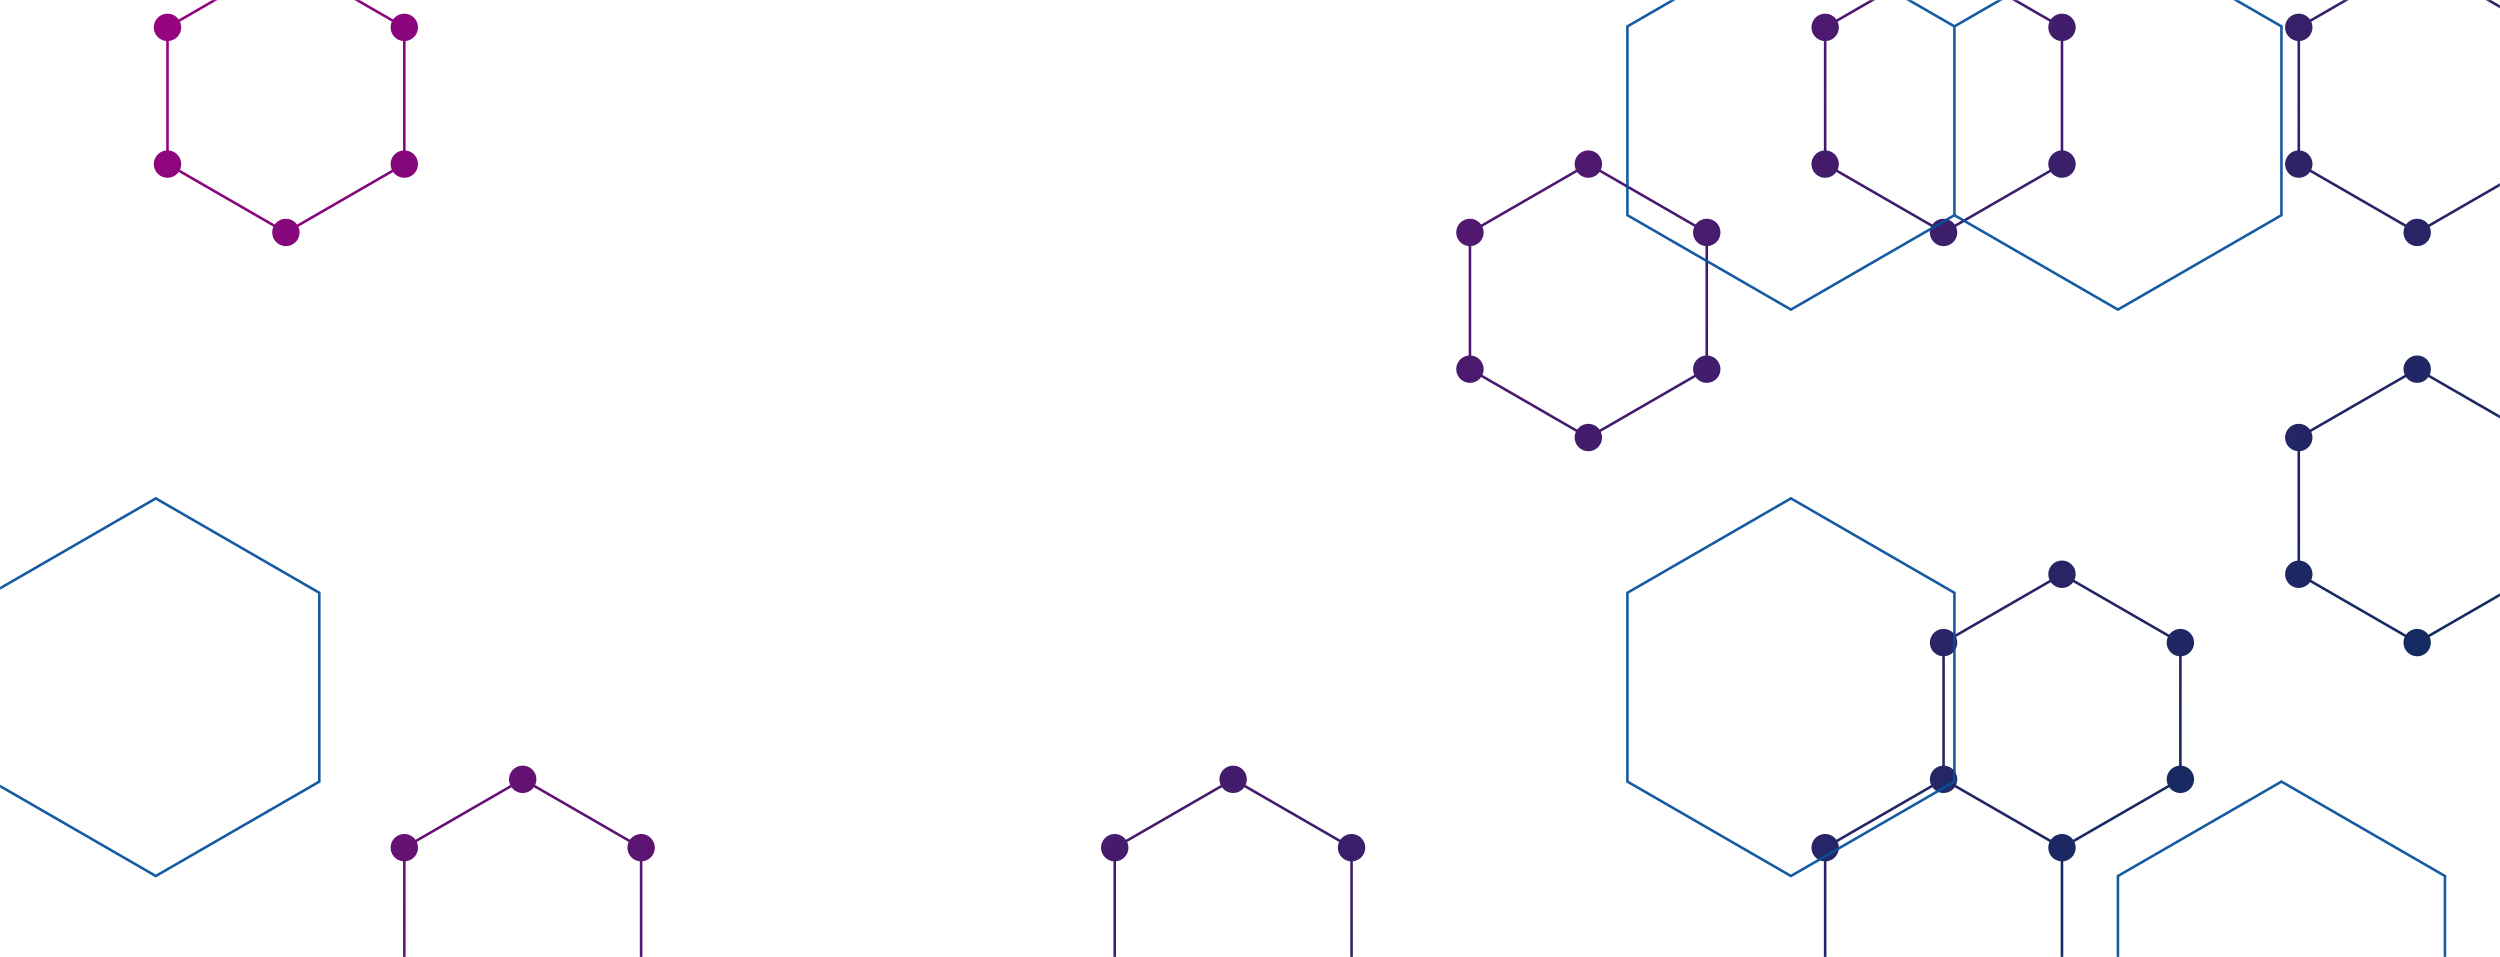 <svg xmlns="http://www.w3.org/2000/svg" version="1.1" xmlns:xlink="http://www.w3.org/1999/xlink" xmlns:svgjs="http://svgjs.dev/svgjs" width="1920" height="735" preserveAspectRatio="none" viewBox="0 0 1920 735"><g mask="url(&quot;#SvgjsMask1207&quot;)" fill="none"><path d="M219.57 -31.48L310.51 21.02L310.51 126.02L219.57 178.52L128.64 126.02L128.64 21.02zM401.44 598.52L492.38 651.02L492.38 756.02L401.44 808.52L310.51 756.02L310.51 651.02zM947.05 598.52L1037.99 651.02L1037.99 756.02L947.05 808.52L856.12 756.02L856.12 651.02zM1219.86 126.02L1310.79 178.52L1310.79 283.52L1219.86 336.02L1128.92 283.52L1128.92 178.52zM1219.86 756.02L1310.79 808.52L1310.79 913.52L1219.86 966.02L1128.92 913.52L1128.92 808.52zM1492.66 -31.48L1583.6 21.02L1583.6 126.02L1492.66 178.52L1401.73 126.02L1401.73 21.02zM1583.6 441.02L1674.53 493.52L1674.53 598.52L1583.6 651.02L1492.66 598.52L1492.66 493.52zM1492.66 598.52L1583.6 651.02L1583.6 756.02L1492.66 808.52L1401.73 756.02L1401.73 651.02zM1856.4 -31.48L1947.34 21.02L1947.34 126.02L1856.4 178.52L1765.47 126.02L1765.47 21.02zM1856.4 283.52L1947.34 336.02L1947.34 441.02L1856.4 493.52L1765.47 441.02L1765.47 336.02z" stroke="url(&quot;#SvgjsLinearGradient1208&quot;)" stroke-width="2"></path><path d="M209.07 -31.48 a10.5 10.5 0 1 0 21 0 a10.5 10.5 0 1 0 -21 0zM300.01 21.02 a10.5 10.5 0 1 0 21 0 a10.5 10.5 0 1 0 -21 0zM300.01 126.02 a10.5 10.5 0 1 0 21 0 a10.5 10.5 0 1 0 -21 0zM209.07 178.52 a10.5 10.5 0 1 0 21 0 a10.5 10.5 0 1 0 -21 0zM118.14 126.02 a10.5 10.5 0 1 0 21 0 a10.5 10.5 0 1 0 -21 0zM118.14 21.02 a10.5 10.5 0 1 0 21 0 a10.5 10.5 0 1 0 -21 0zM390.94 598.52 a10.5 10.5 0 1 0 21 0 a10.5 10.5 0 1 0 -21 0zM481.88 651.02 a10.5 10.5 0 1 0 21 0 a10.5 10.5 0 1 0 -21 0zM481.88 756.02 a10.5 10.5 0 1 0 21 0 a10.5 10.5 0 1 0 -21 0zM390.94 808.52 a10.5 10.5 0 1 0 21 0 a10.5 10.5 0 1 0 -21 0zM300.01 756.02 a10.5 10.5 0 1 0 21 0 a10.5 10.5 0 1 0 -21 0zM300.01 651.02 a10.5 10.5 0 1 0 21 0 a10.5 10.5 0 1 0 -21 0zM936.55 598.52 a10.5 10.5 0 1 0 21 0 a10.5 10.5 0 1 0 -21 0zM1027.49 651.02 a10.5 10.5 0 1 0 21 0 a10.5 10.5 0 1 0 -21 0zM1027.49 756.02 a10.5 10.5 0 1 0 21 0 a10.5 10.5 0 1 0 -21 0zM936.55 808.52 a10.5 10.5 0 1 0 21 0 a10.5 10.5 0 1 0 -21 0zM845.62 756.02 a10.5 10.5 0 1 0 21 0 a10.5 10.5 0 1 0 -21 0zM845.62 651.02 a10.5 10.5 0 1 0 21 0 a10.5 10.5 0 1 0 -21 0zM1209.36 126.02 a10.5 10.5 0 1 0 21 0 a10.5 10.5 0 1 0 -21 0zM1300.29 178.52 a10.5 10.5 0 1 0 21 0 a10.5 10.5 0 1 0 -21 0zM1300.29 283.52 a10.5 10.5 0 1 0 21 0 a10.5 10.5 0 1 0 -21 0zM1209.36 336.02 a10.5 10.5 0 1 0 21 0 a10.5 10.5 0 1 0 -21 0zM1118.42 283.52 a10.5 10.5 0 1 0 21 0 a10.5 10.5 0 1 0 -21 0zM1118.42 178.52 a10.5 10.5 0 1 0 21 0 a10.5 10.5 0 1 0 -21 0zM1209.36 756.02 a10.5 10.5 0 1 0 21 0 a10.5 10.5 0 1 0 -21 0zM1300.29 808.52 a10.5 10.5 0 1 0 21 0 a10.5 10.5 0 1 0 -21 0zM1300.29 913.52 a10.5 10.5 0 1 0 21 0 a10.5 10.5 0 1 0 -21 0zM1209.36 966.02 a10.5 10.5 0 1 0 21 0 a10.5 10.5 0 1 0 -21 0zM1118.42 913.52 a10.5 10.5 0 1 0 21 0 a10.5 10.5 0 1 0 -21 0zM1118.42 808.52 a10.5 10.5 0 1 0 21 0 a10.5 10.5 0 1 0 -21 0zM1482.16 -31.48 a10.5 10.5 0 1 0 21 0 a10.5 10.5 0 1 0 -21 0zM1573.1 21.02 a10.5 10.5 0 1 0 21 0 a10.5 10.5 0 1 0 -21 0zM1573.1 126.02 a10.5 10.5 0 1 0 21 0 a10.5 10.5 0 1 0 -21 0zM1482.16 178.52 a10.5 10.5 0 1 0 21 0 a10.5 10.5 0 1 0 -21 0zM1391.23 126.02 a10.5 10.5 0 1 0 21 0 a10.5 10.5 0 1 0 -21 0zM1391.23 21.02 a10.5 10.5 0 1 0 21 0 a10.5 10.5 0 1 0 -21 0zM1573.1 441.02 a10.5 10.5 0 1 0 21 0 a10.5 10.5 0 1 0 -21 0zM1664.03 493.52 a10.5 10.5 0 1 0 21 0 a10.5 10.5 0 1 0 -21 0zM1664.03 598.52 a10.5 10.5 0 1 0 21 0 a10.5 10.5 0 1 0 -21 0zM1573.1 651.02 a10.5 10.5 0 1 0 21 0 a10.5 10.5 0 1 0 -21 0zM1482.16 598.52 a10.5 10.5 0 1 0 21 0 a10.5 10.5 0 1 0 -21 0zM1482.16 493.52 a10.5 10.5 0 1 0 21 0 a10.5 10.5 0 1 0 -21 0zM1573.1 756.02 a10.5 10.5 0 1 0 21 0 a10.5 10.5 0 1 0 -21 0zM1482.16 808.52 a10.5 10.5 0 1 0 21 0 a10.5 10.5 0 1 0 -21 0zM1391.23 756.02 a10.5 10.5 0 1 0 21 0 a10.5 10.5 0 1 0 -21 0zM1391.23 651.02 a10.5 10.5 0 1 0 21 0 a10.5 10.5 0 1 0 -21 0zM1845.9 -31.48 a10.5 10.5 0 1 0 21 0 a10.5 10.5 0 1 0 -21 0zM1936.84 21.02 a10.5 10.5 0 1 0 21 0 a10.5 10.5 0 1 0 -21 0zM1936.84 126.02 a10.5 10.5 0 1 0 21 0 a10.5 10.5 0 1 0 -21 0zM1845.9 178.52 a10.5 10.5 0 1 0 21 0 a10.5 10.5 0 1 0 -21 0zM1754.97 126.02 a10.5 10.5 0 1 0 21 0 a10.5 10.5 0 1 0 -21 0zM1754.97 21.02 a10.5 10.5 0 1 0 21 0 a10.5 10.5 0 1 0 -21 0zM1845.9 283.52 a10.5 10.5 0 1 0 21 0 a10.5 10.5 0 1 0 -21 0zM1936.84 336.02 a10.5 10.5 0 1 0 21 0 a10.5 10.5 0 1 0 -21 0zM1936.84 441.02 a10.5 10.5 0 1 0 21 0 a10.5 10.5 0 1 0 -21 0zM1845.9 493.52 a10.5 10.5 0 1 0 21 0 a10.5 10.5 0 1 0 -21 0zM1754.97 441.02 a10.5 10.5 0 1 0 21 0 a10.5 10.5 0 1 0 -21 0zM1754.97 336.02 a10.5 10.5 0 1 0 21 0 a10.5 10.5 0 1 0 -21 0z" fill="url(&quot;#SvgjsLinearGradient1208&quot;)"></path><path d="M119.64 382.77L245.22 455.27L245.22 600.27L119.64 672.77L-5.94 600.27L-5.94 455.27zM1375.41 -52.23L1500.99 20.27L1500.99 165.27L1375.41 237.77L1249.84 165.27L1249.84 20.27zM1375.41 382.77L1500.99 455.27L1500.99 600.27L1375.41 672.77L1249.84 600.27L1249.84 455.27zM1626.57 -52.23L1752.14 20.27L1752.14 165.27L1626.57 237.77L1500.99 165.27L1500.99 20.27zM1752.14 600.27L1877.72 672.77L1877.72 817.77L1752.14 890.27L1626.57 817.77L1626.57 672.77z" stroke="rgba(6, 80, 156, 0.93)" stroke-width="2"></path></g><defs><mask id="SvgjsMask1207"><rect width="1920" height="735" fill="#ffffff"></rect></mask><linearGradient x1="296.256" y1="-296.279" x2="1623.744" y2="1031.279" gradientUnits="userSpaceOnUse" id="SvgjsLinearGradient1208"><stop stop-color="rgba(158, 0, 129, 1)" offset="0"></stop><stop stop-color="#03305d" offset="1"></stop></linearGradient></defs></svg>